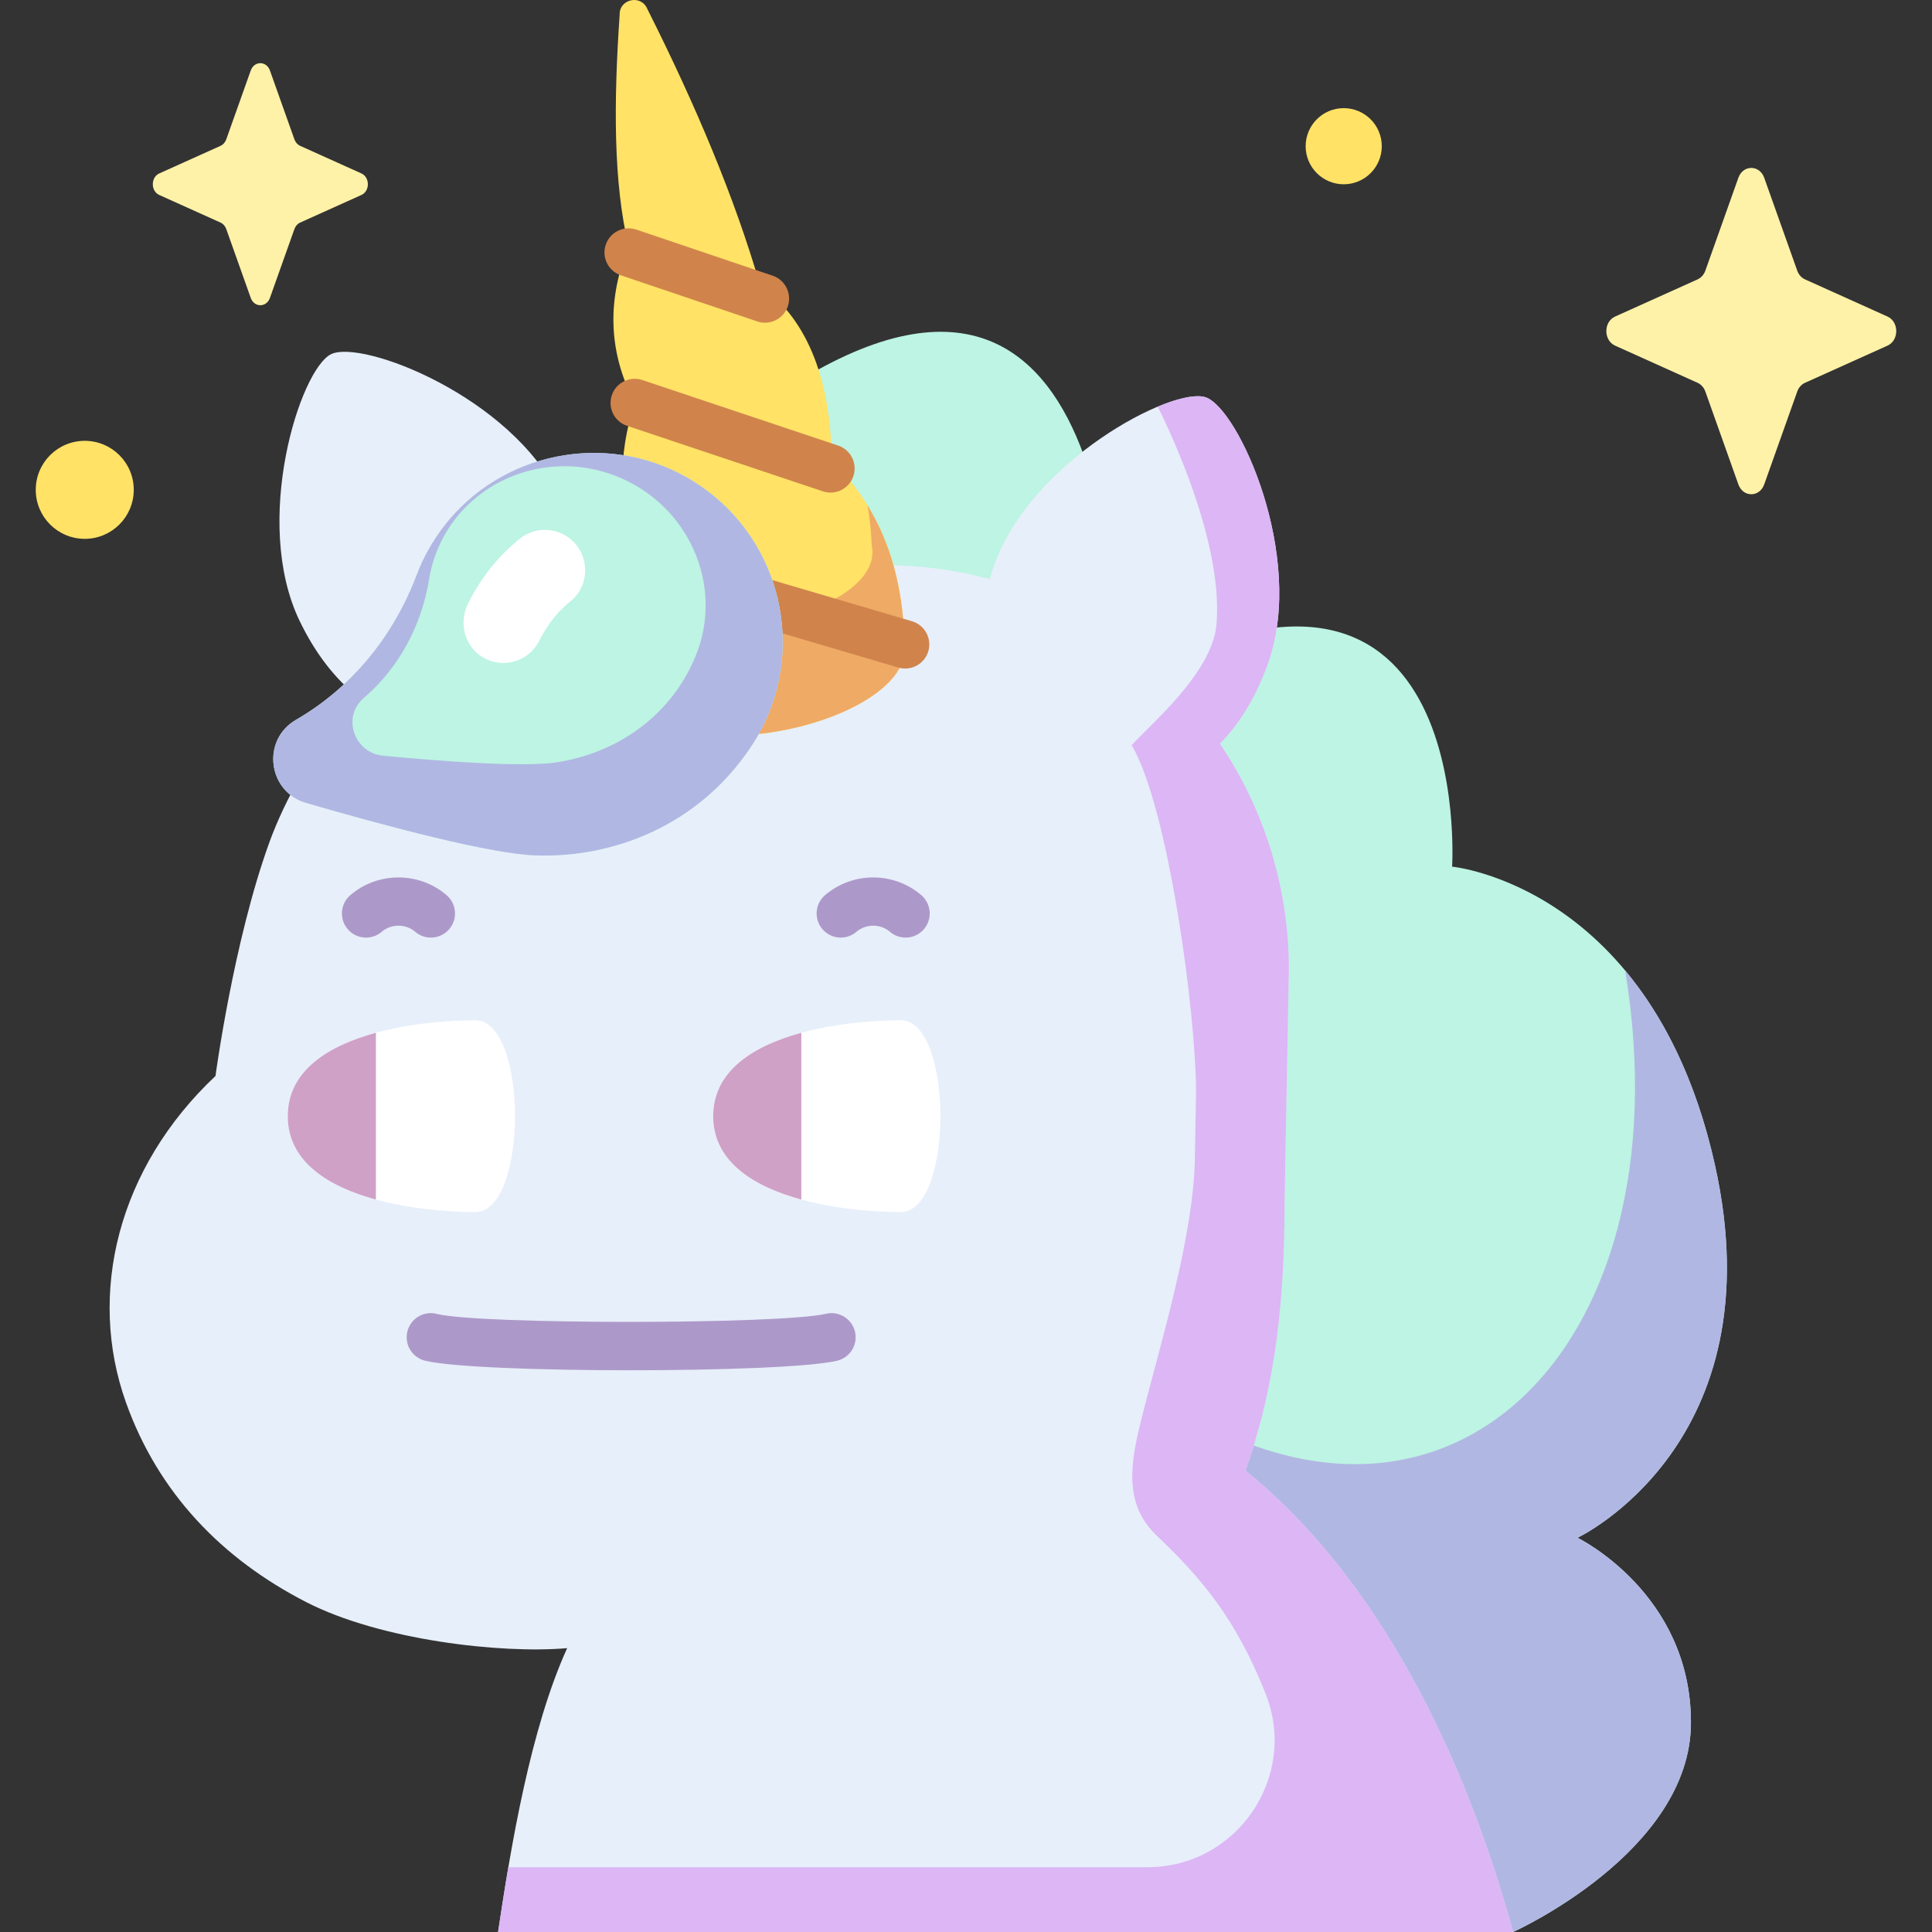 <svg id="Capa_1" enable-background="new 0 0 512 512" height="512" viewBox="0 0 512 512" width="512" xmlns="http://www.w3.org/2000/svg"><rect x="0" y="0" width="512" height="512" fill="#333333" stroke="none"/><g><g><path d="m400.983 512s47.137-21.158 47.137-55.516-30.063-48.96-30.063-48.96 52.918-24.891 36.401-98.866c-16.517-73.974-69.634-78.988-69.634-78.988s6.494-102.387-89.252-47.438c0 0 6.106-137.562-85.354-80.399l8.476 243.378z" fill="#bdf4e3"/><path d="m418.056 407.524s52.918-24.891 36.401-98.866c-5.217-23.368-14.077-39.849-23.771-51.47 16.817 102.122-50.187 165.777-127.406 110.276-4.234-3.043-15.381 35.19-20.465 34.524l17.268 17.692 100.9 92.32s47.137-21.158 47.137-55.516-30.064-48.96-30.064-48.96z" fill="#b1b7e3"/><path d="m400.983 512c-12.546-45.669-35.119-93.279-70.929-122.262 6.73-19.069 10.368-39.637 10.368-70.787l1.143-61.977c0-22.179-6.736-42.785-18.272-59.884 5.294-5.387 9.771-12.651 12.931-21.835 9.624-27.968-7.983-66.96-16.692-69.957s-46.581 16.904-56.206 44.872c-.38 1.105-.717 2.196-1.034 3.281-8.907-2.398-18.269-3.684-27.933-3.684h-66.16c-4.941 0-9.687.376-14.248 1.069-.677-6.079-2.545-12.574-5.791-19.334-12.67-26.385-52.179-41.599-60.395-37.653s-21.046 44.291-8.376 70.676c4.192 8.73 9.475 15.391 15.35 20.085-11.652 13.21-19.373 27.67-23.325 38.539-9.538 26.229-14.307 61.995-14.307 61.995-25.837 24.322-34.056 57.603-23.718 86.549 8.53 23.884 25.366 41.396 47.769 52.887 19.691 10.1 51.646 13.72 69.145 12.198-9.725 21.393-14.86 52.19-18.311 75.22h268.991z" fill="#e7effa"/><path d="m304.057 494.838h-169.343c-1.024 5.995-1.917 11.794-2.721 17.162h268.99c-12.546-45.67-35.119-93.279-70.929-122.262 6.73-19.068 10.368-39.636 10.368-70.787l1.143-61.977c0-22.179-6.736-42.784-18.272-59.883 5.294-5.387 9.771-12.651 12.931-21.835 9.624-27.967-7.983-66.96-16.692-69.957-2.409-.828-7.053.101-12.708 2.461 7.068 14.337 17.103 39.161 15.563 57.645-1.092 13.104-18.039 26.97-22.472 32.096 9.66 16.268 17.055 70.996 17.055 92.098l-.289 15.735c0 21.599-9.263 50.959-14.281 71.085-2.926 11.737-4.56 22.284 4.211 30.612 11.794 11.198 20.929 21.974 28.784 41.8 8.745 22.071-7.598 46.007-31.338 46.007z" fill="#dcb6f5"/><path d="m239.881 170.773c-.035-.477-.092-.955-.196-1.439-.669-18.598-6.321-34.7-19.246-47.159-.322-20.812-5.845-37.009-19.025-46.62-6.657-23.009-16.978-47.555-29.864-73.177-1.612-3.95-7.504-2.675-7.339 1.588-1.584 23.066-1.686 44.495 2.376 61.326-5.571 13.696-5.66 27.501 1.607 41.487-4.503 13.852-4.702 28.243 1.68 43.364-6.742 14.556-1.703 27.855.117 34.154 7.478 21.14 71.443 7.623 69.89-13.524z" fill="#ffe266"/><path d="m239.881 170.773c-.035-.477-.092-.955-.196-1.439-.475-13.208-3.481-25.148-9.803-35.427.622 3.407 1.001 6.931 1.136 10.574.092.413.142.821.173 1.228 1.368 18.043-54.939 29.577-61.522 11.539-.309-1.037-.724-2.299-1.15-3.747-4.618 13.216-.207 24.985 1.472 30.796 7.478 21.14 71.443 7.623 69.89-13.524z" fill="#efaa66"/><g><g><path d="m202.724 85.516c-.68 0-1.37-.109-2.049-.339l-36.137-12.219c-3.346-1.131-5.14-4.76-4.009-8.105 1.13-3.346 4.764-5.141 8.105-4.009l36.137 12.219c3.346 1.131 5.14 4.76 4.009 8.104-.901 2.667-3.389 4.349-6.056 4.349z" fill="#d0844b"/></g><g><path d="m220.091 130.539c-.673 0-1.357-.107-2.03-.333l-51.896-17.365c-3.349-1.12-5.154-4.743-4.034-8.092 1.121-3.349 4.745-5.155 8.092-4.034l51.896 17.365c3.349 1.12 5.154 4.743 4.034 8.092-.895 2.676-3.389 4.367-6.062 4.367z" fill="#d0844b"/></g><g><path d="m239.884 177.168c-.599 0-1.207-.085-1.811-.263l-70.008-20.63c-3.387-.998-5.324-4.553-4.325-7.94.998-3.387 4.556-5.323 7.94-4.325l70.008 20.63c3.387.998 5.324 4.553 4.325 7.94-.82 2.783-3.367 4.588-6.129 4.588z" fill="#d0844b"/></g></g><path d="m78.446 190.753c14.865-8.583 25.891-22.284 31.962-38.34 1.725-4.561 4.155-8.961 7.324-13.052 15.134-19.541 42.74-25.081 64.229-12.87 25.63 14.564 33.082 47.497 16.972 71.536-13.87 20.697-36.219 29.328-56.895 28.67-12.046-.383-39.822-7.794-60.913-13.914-10.208-2.963-11.885-16.714-2.679-22.03z" fill="#bdf4e3"/><path d="m181.961 126.49c-21.489-12.211-49.095-6.671-64.229 12.87-3.169 4.091-5.599 8.491-7.324 13.052-6.072 16.055-17.097 29.757-31.962 38.34-9.206 5.316-7.529 19.068 2.68 22.03 21.091 6.12 48.867 13.53 60.913 13.914 20.677.658 43.025-7.974 56.895-28.67 16.109-24.038 8.657-56.971-16.973-71.536zm2.31 47.559c-6.916 16.56-21.733 25.681-36.726 27.977-8.734 1.338-29.846-.213-45.949-1.742-7.795-.74-11.046-10.287-5.205-15.295 9.433-8.086 15.34-19.295 17.327-31.515.564-3.471 1.661-6.923 3.336-10.253 7.998-15.908 27.062-23.535 44.358-17.732 20.629 6.922 30.892 29.326 22.859 48.56z" fill="#b1b7e3"/><path d="m125.95 321.22c-14.04 0-49.691-3.441-49.691-25.422s35.651-25.422 49.691-25.422c14.041-.001 14.041 50.844 0 50.844z" fill="#fff"/><g><path d="m97.005 248.475c-1.797 0-3.584-.753-4.848-2.222-2.304-2.676-2.002-6.713.673-9.017 7.291-6.276 18.27-6.273 25.54.007 2.671 2.308 2.967 6.346.658 9.018-2.307 2.671-6.344 2.969-9.018.658-2.469-2.134-6.351-2.133-8.835.007-1.209 1.041-2.694 1.549-4.17 1.549z" fill="#ad99c9"/></g><g><path d="m222.81 248.475c-1.797 0-3.584-.753-4.848-2.222-2.304-2.676-2.002-6.713.673-9.017 7.293-6.276 18.272-6.273 25.54.007 2.672 2.309 2.966 6.347.658 9.018-2.309 2.67-6.348 2.965-9.018.658-2.471-2.134-6.352-2.131-8.835.007-1.208 1.041-2.693 1.549-4.17 1.549z" fill="#ad99c9"/></g><g><path d="m133.385 175.693c-1.847 0-3.727-.482-5.455-1.508-4.886-2.901-6.421-9.254-3.863-14.328 3.979-7.891 8.999-13.345 13.64-17.064 5.983-4.793 14.908-1.947 16.972 5.436 1.136 4.066-.187 8.474-3.49 11.103-2.658 2.115-5.775 5.42-8.239 10.415-1.855 3.764-5.635 5.946-9.565 5.946z" fill="#fff"/></g><path d="m99.615 273.699c-12.253 3.343-23.355 9.832-23.355 22.098s11.103 18.756 23.355 22.099z" fill="#cfa1c7"/><path d="m238.694 321.22c-14.04 0-49.691-3.441-49.691-25.422s35.651-25.422 49.691-25.422c14.04-.001 14.04 50.844 0 50.844z" fill="#fff"/><path d="m212.358 273.699c-12.252 3.343-23.355 9.832-23.355 22.098s11.103 18.756 23.355 22.099z" fill="#cfa1c7"/><g><path d="m167.067 363.137c-23.955 0-47.835-.853-54.487-2.555-3.421-.875-5.484-4.357-4.609-7.779.875-3.421 4.355-5.488 7.779-4.609 11.095 2.838 91.1 2.816 103.138-.028 3.435-.817 6.88 1.314 7.693 4.752.813 3.436-1.314 6.881-4.752 7.693-7.129 1.685-30.983 2.526-54.762 2.526z" fill="#ad99c9"/></g></g><path d="m467.534 47.112 8.754 24.614c.375 1.054 1.117 1.889 2.053 2.311l21.868 9.853c3.09 1.392 3.09 6.314 0 7.706l-21.868 9.853c-.936.422-1.678 1.257-2.053 2.311l-8.754 24.613c-1.237 3.477-5.61 3.477-6.847 0l-8.753-24.613c-.375-1.054-1.117-1.889-2.053-2.311l-21.868-9.853c-3.09-1.392-3.09-6.314 0-7.706l21.868-9.853c.936-.422 1.678-1.257 2.053-2.311l8.753-24.614c1.237-3.477 5.611-3.477 6.847 0z" fill="#fef2a8"/><path d="m71.531 18.68 6.493 18.258c.278.782.828 1.401 1.523 1.714l16.221 7.308c2.292 1.032 2.292 4.684 0 5.716l-16.221 7.308c-.694.313-1.245.932-1.523 1.714l-6.493 18.258c-.917 2.579-4.161 2.579-5.079 0l-6.493-18.258c-.278-.782-.828-1.401-1.523-1.714l-16.221-7.308c-2.292-1.032-2.292-4.684 0-5.716l16.221-7.308c.695-.313 1.245-.932 1.523-1.714l6.493-18.258c.918-2.58 4.162-2.58 5.079 0z" fill="#fef2a8"/><g fill="#ffe266"><circle cx="22.461" cy="129.81" r="12.987"/><path d="m366.186 38.748c0 5.571-4.516 10.087-10.087 10.087s-10.087-4.516-10.087-10.087 4.516-10.087 10.087-10.087 10.087 4.516 10.087 10.087z"/></g></g></svg>